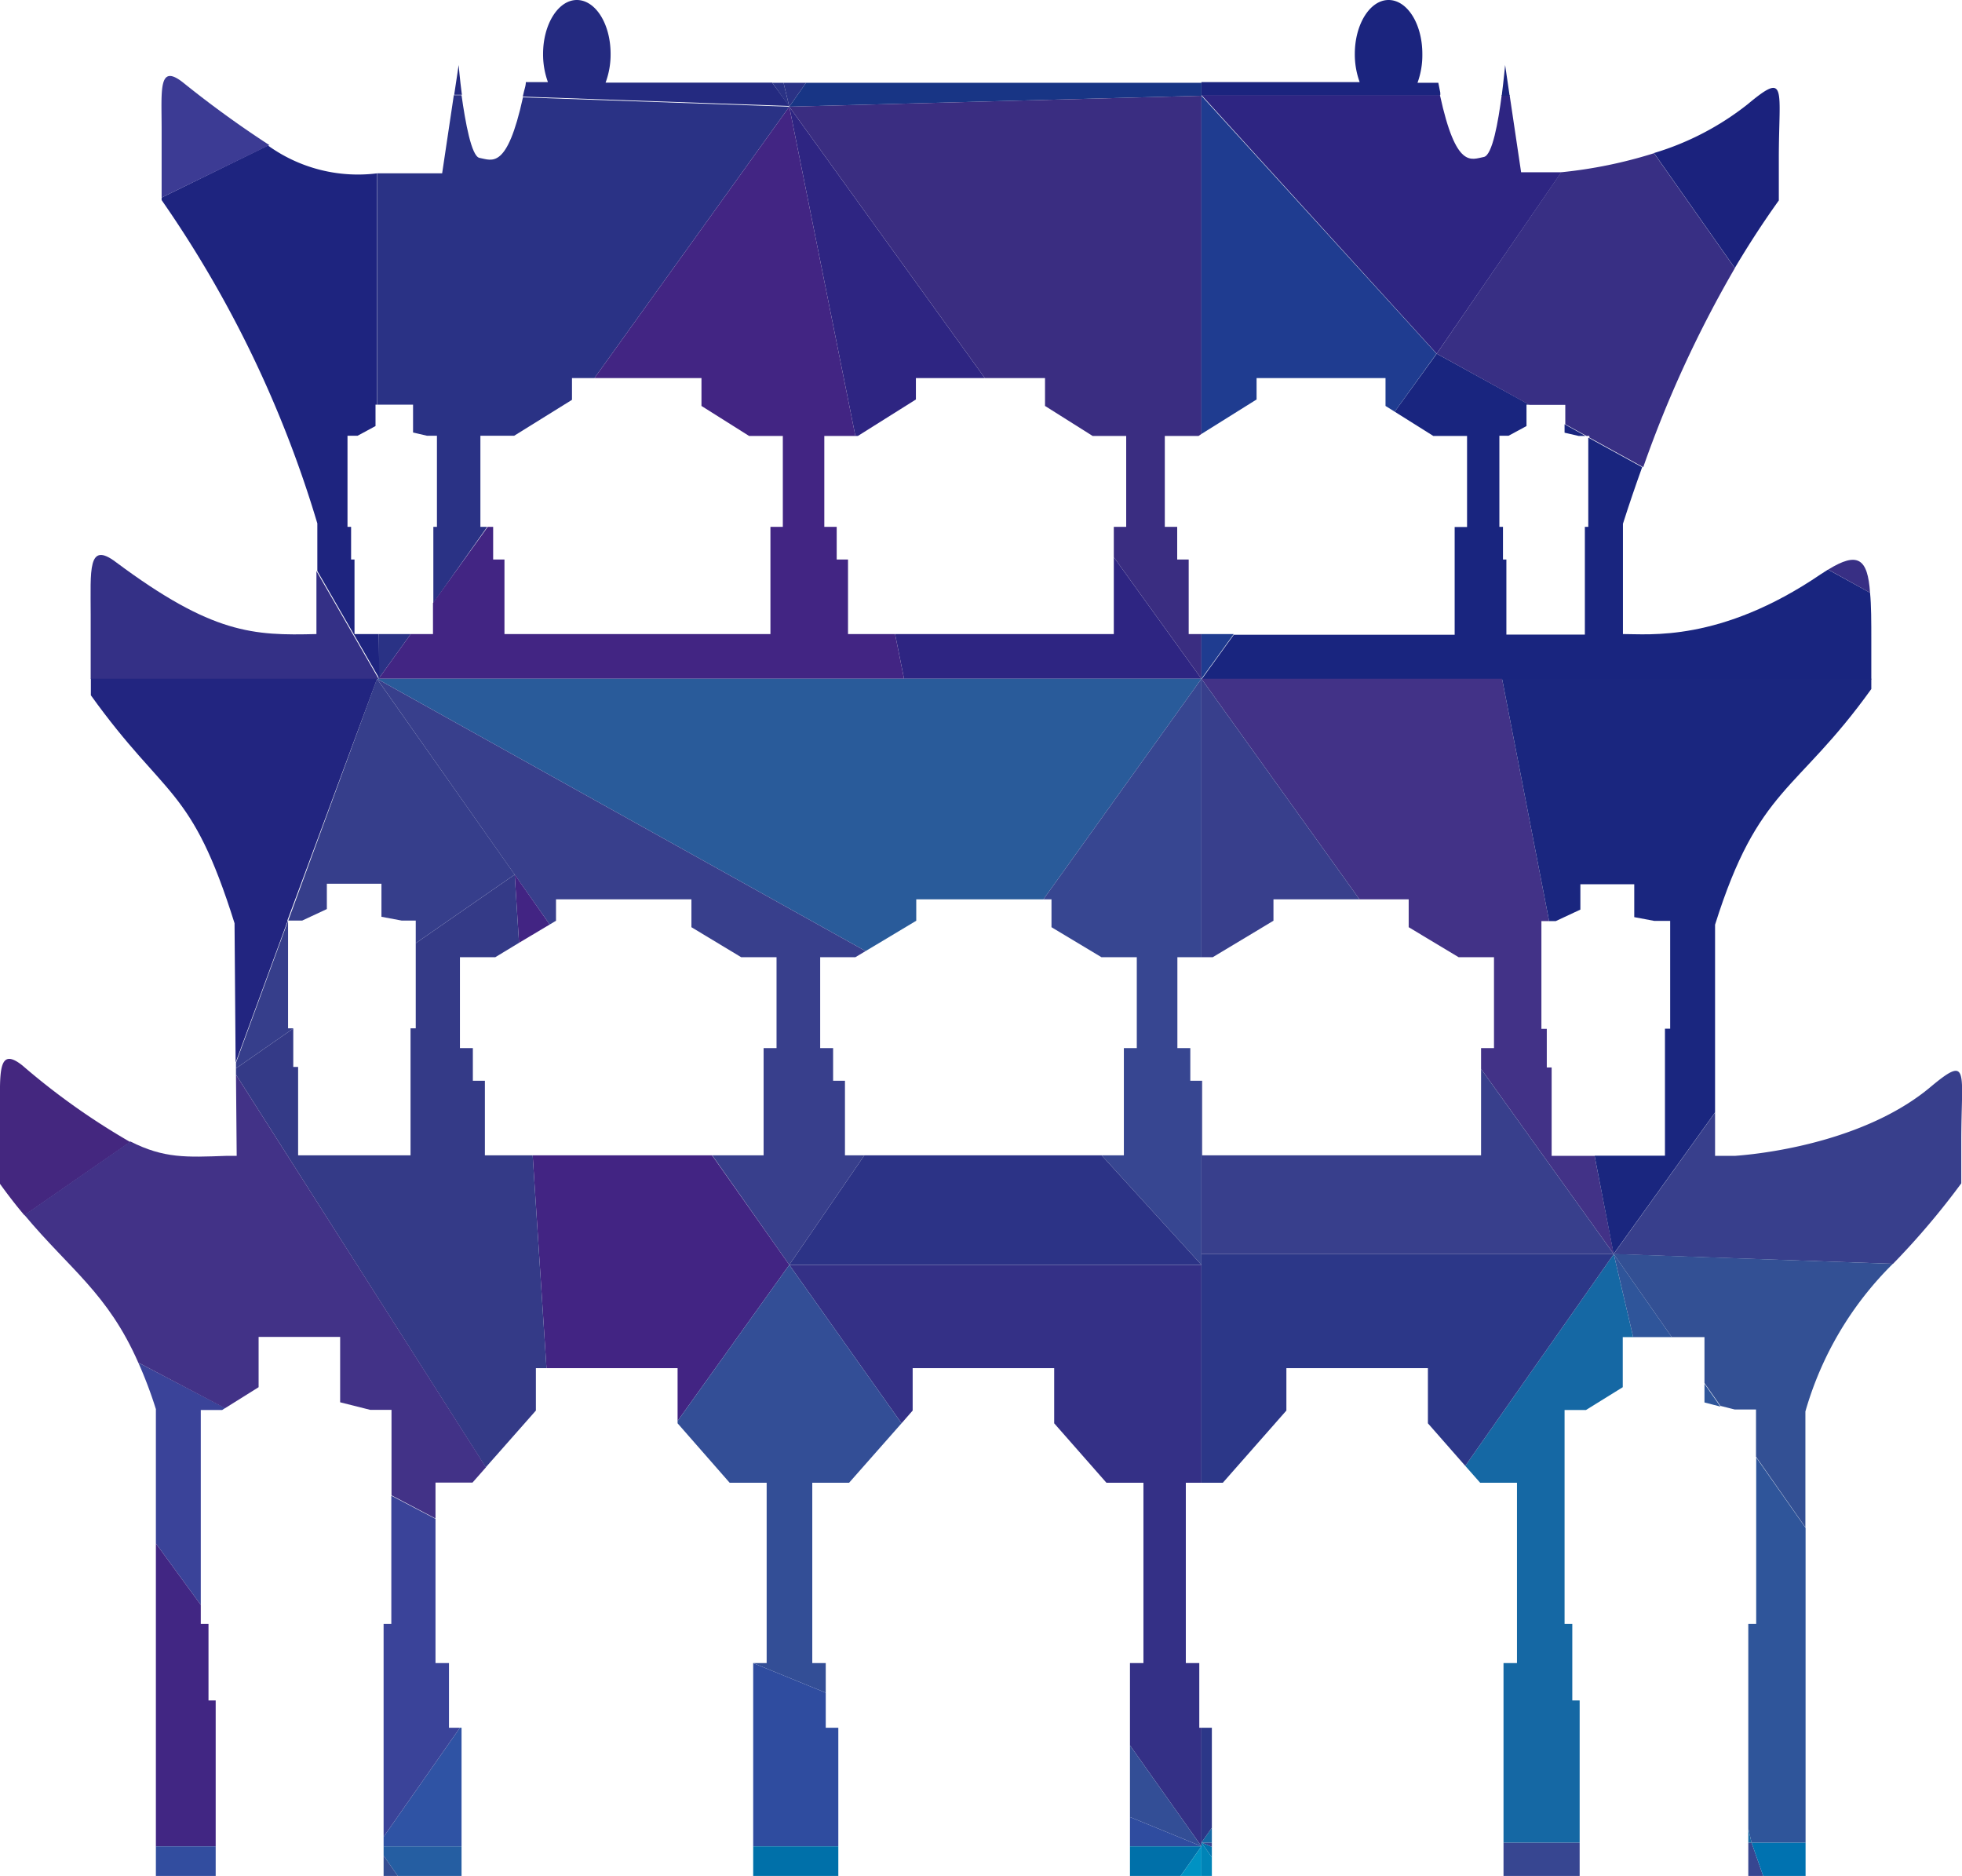 <svg xmlns="http://www.w3.org/2000/svg" viewBox="0 0 109.25 104.44" width="109.25" height="104.44"><defs><style>.cls-1{fill:none;}.cls-2{fill:#2a3285;}.cls-3{fill:#2e2582;}.cls-4{fill:#422583;}.cls-5{fill:#183585;}.cls-6{fill:#3a2d81;}.cls-7{fill:#242a80;}.cls-8{fill:#343086;}.cls-9{fill:#1e247f;}.cls-10{fill:#3c3b94;}.cls-11{fill:#19257f;}.cls-12{fill:#382f84;}.cls-13{fill:#1f3c90;}.cls-14{fill:#1b227d;}.cls-15{fill:#1b247e;}.cls-16{fill:#295b9a;}.cls-17{fill:#383f8c;}.cls-18{fill:#374691;}.cls-19{fill:#422483;}.cls-20{fill:#2c3386;}.cls-21{fill:#334e96;}.cls-22{fill:#2f4c9f;}.cls-23{fill:#2f53a4;}.cls-24{fill:#0070a9;}.cls-25{fill:#255ea2;}.cls-26{fill:#343a87;}.cls-27{fill:#44277f;}.cls-28{fill:#3a4399;}.cls-29{fill:#222580;}.cls-30{fill:#412683;}.cls-31{fill:#423287;}.cls-32{fill:#363e8b;}.cls-33{fill:#0092c3;}.cls-34{fill:#344e93;}.cls-35{fill:#324d9f;}.cls-36{fill:#0084b7;}.cls-37{fill:#0073ac;}.cls-38{fill:#0072b0;}.cls-39{fill:#1568a4;}.cls-40{fill:#2f559a;}.cls-41{fill:#1a267f;}.cls-42{fill:#2c3788;}.cls-43{fill:#335094;}</style></defs><title>资源 4</title><g id="图层_2" data-name="图层 2"><g id="央铋_1" data-name="央铋 1"><polygon class="cls-1" points="24.11 35.3 24.11 33.57 24.11 31.15 24.11 29.33 24.32 29.33 24.32 24.27 23.76 24.27 22.98 24.09 22.98 22.53 21.04 22.53 20.86 22.53 20.86 23.72 19.91 24.27 19.35 24.27 19.35 29.33 19.55 29.33 19.55 31.15 19.74 31.15 19.74 35.3 21.08 35.3 22.87 35.3 24.11 35.3"/><polygon class="cls-1" points="45.67 53.29 45.67 58.35 46.39 58.35 46.39 60.17 47.05 60.17 47.05 64.32 48.13 64.32 61.34 64.32 62.58 64.32 62.58 60.17 62.58 58.35 63.3 58.35 63.3 53.29 61.33 53.29 58.55 51.62 58.55 50.07 58.1 50.07 51.02 50.07 51.02 51.26 48.2 52.95 47.63 53.29 45.67 53.29"/><polygon class="cls-1" points="42.52 64.32 42.52 60.17 42.52 58.35 43.24 58.35 43.24 53.29 41.27 53.29 38.5 51.62 38.5 50.07 30.96 50.07 30.96 51.26 30.61 51.47 30.61 51.47 28.9 52.49 27.58 53.29 25.61 53.29 25.61 58.35 26.33 58.35 26.33 60.17 27 60.17 27 64.32 29.66 64.32 39.65 64.32 39.66 64.32 42.52 64.32"/><polygon class="cls-1" points="22.36 51.25 21.24 51.04 21.24 49.2 18.2 49.2 18.2 50.61 16.83 51.25 16.05 51.25 16.04 51.25 16.04 51.27 16.04 57.25 16.33 57.25 16.33 57.26 16.33 59.4 16.6 59.4 16.6 64.32 22.86 64.32 22.86 59.4 22.86 57.25 23.15 57.25 23.15 52.51 23.15 51.25 22.36 51.25"/><polygon class="cls-1" points="77.15 21.05 69.97 21.05 69.97 22.24 66.9 24.16 66.74 24.27 64.86 24.27 64.86 29.33 65.55 29.33 65.55 31.15 66.19 31.15 66.19 35.3 66.9 35.3 68.7 35.3 80.99 35.3 80.99 31.15 80.99 29.33 81.68 29.33 81.68 24.27 79.8 24.27 77.66 22.92 77.15 22.6 77.15 21.05"/><polygon class="cls-1" points="51 22.24 47.77 24.27 47.63 24.27 45.9 24.27 45.9 29.33 46.59 29.33 46.59 31.15 47.22 31.15 47.22 35.3 49.84 35.3 62.02 35.3 62.02 31.15 62.02 31.02 62.02 29.33 62.71 29.33 62.71 24.27 60.84 24.27 58.19 22.6 58.19 21.05 54.84 21.05 51 21.05 51 22.24"/><polygon class="cls-1" points="27.46 31.15 28.09 31.15 28.09 35.3 42.9 35.3 42.9 31.15 42.9 29.33 43.59 29.33 43.59 24.27 41.71 24.27 39.06 22.6 39.06 21.05 33.1 21.05 31.88 21.05 31.88 22.24 28.65 24.27 26.77 24.27 26.77 29.33 27.16 29.33 27.46 29.33 27.46 31.15"/><polygon class="cls-1" points="85 23.72 84.04 24.27 83.49 24.27 83.49 29.33 83.69 29.33 83.69 31.15 83.88 31.15 83.88 35.3 88.25 35.3 88.25 31.15 88.25 29.33 88.45 29.33 88.45 24.36 88.45 24.27 88.29 24.27 87.9 24.27 87.12 24.09 87.12 23.62 87.12 22.53 85.16 22.53 85 22.53 85 23.72"/><polygon class="cls-1" points="85.83 57.28 86.13 57.28 86.13 59.43 86.4 59.43 86.4 64.35 88.79 64.35 92.66 64.35 92.66 59.43 92.66 57.28 92.95 57.28 92.95 51.28 92.16 51.28 91.03 51.06 91.03 49.23 87.99 49.23 87.99 50.64 86.63 51.28 86.26 51.28 85.83 51.28 85.83 57.28"/><polygon class="cls-1" points="66.94 64.32 82.47 64.32 82.47 60.17 82.47 59.51 82.47 58.35 83.19 58.35 83.19 53.29 81.22 53.29 78.44 51.62 78.44 50.07 75.7 50.07 70.91 50.07 70.91 51.26 67.53 53.29 66.9 53.29 65.56 53.29 65.56 58.35 66.28 58.35 66.28 60.17 66.9 60.17 66.94 60.17 66.94 64.32"/><line class="cls-1" x1="97.35" y1="104.44" x2="97.34" y2="104.44"/><polygon class="cls-1" points="30.61 51.47 20.99 37.79 28.66 48.69 30.61 51.47 30.61 51.47"/><polygon class="cls-1" points="39.65 64.32 43.95 70.42 39.66 64.32 39.65 64.32"/><polygon class="cls-1" points="66.9 70.42 66.9 70.42 43.95 70.42 66.9 70.42"/><polygon class="cls-2" points="44.88 4.61 43.63 4.61 43.95 5.94 44.88 4.61"/><polygon class="cls-2" points="43.63 4.61 43.01 4.61 43.95 5.94 43.63 4.61"/><path class="cls-2" d="M23,22.53v1.55l.78.18h.55v5.07h-.2v4.24l3-4.24h-.38V24.26h1.88l3.22-2V21.05H33.1L43.95,5.94,29.12,5.42c-.89,4.06-1.72,3.5-2.42,3.37-.45-.08-.79-2-1-3.49l-.43,0-.65,4.35H21.56l-.55,0,0,12.88H23Z"/><polygon class="cls-2" points="21.08 35.3 21.08 37.79 22.87 35.3 21.08 35.3"/><polygon class="cls-3" points="47.77 24.27 51 22.24 51 21.05 54.84 21.05 43.95 5.94 47.63 24.27 47.77 24.27"/><polygon class="cls-3" points="62.02 31.15 62.02 35.3 49.84 35.3 50.34 37.79 66.9 37.79 62.02 31.02 62.02 31.15"/><polygon class="cls-4" points="49.84 35.3 47.22 35.3 47.22 31.15 46.59 31.15 46.59 29.33 45.9 29.33 45.9 24.27 47.63 24.27 43.95 5.94 33.1 21.05 39.06 21.05 39.06 22.6 41.71 24.27 43.59 24.27 43.59 29.33 42.9 29.33 42.9 31.15 42.9 35.3 28.09 35.3 28.09 31.15 27.46 31.15 27.46 29.33 27.16 29.33 24.11 33.57 24.11 35.3 22.87 35.3 21.08 37.79 50.34 37.79 49.84 35.3"/><polygon class="cls-5" points="66.9 5.33 66.9 4.61 44.88 4.61 43.95 5.94 66.9 5.33"/><polygon class="cls-6" points="66.19 35.3 66.19 31.15 65.55 31.15 65.55 29.33 64.86 29.33 64.86 24.27 66.74 24.27 66.9 24.16 66.9 5.33 43.95 5.94 54.84 21.05 58.19 21.05 58.19 22.6 60.84 24.27 62.71 24.27 62.71 29.33 62.02 29.33 62.02 31.02 66.9 37.79 66.9 35.3 66.19 35.3"/><path class="cls-7" d="M25.54,3.62l-.25,1.66.43,0C25.6,4.37,25.54,3.62,25.54,3.62Z"/><path class="cls-7" d="M43,4.6H33.72A4.48,4.48,0,0,0,34,3c0-1.67-.84-3-1.88-3s-1.88,1.36-1.88,3a4.5,4.5,0,0,0,.27,1.57H29.28c0,.19-.07.38-.11.55l-.06.26,14.83.52Z"/><path class="cls-8" d="M21.08,37.79l-3.46-6V35.3c-3.52.09-5.79,0-11.16-4-1.59-1.21-1.41.46-1.41,2.92v3.58h16Z"/><path class="cls-9" d="M21.08,35.3H19.74V31.15h-.19V29.33h-.2V24.26h.56l1-.54V22.53H21L21,9.65A8.57,8.57,0,0,1,14.92,8.1L9,11v.14a63,63,0,0,1,8.67,18v2.65l3.46,6Z"/><path class="cls-10" d="M10.2,4.6C8.81,3.5,9,5,9,7.19V11l6-2.92A58.46,58.46,0,0,1,10.2,4.6Z"/><polygon class="cls-11" points="87.9 24.27 88.29 24.27 87.12 23.62 87.12 24.09 87.9 24.27"/><path class="cls-11" d="M88.45,29.33h-.2v6H83.88V31.15h-.19V29.33h-.2V24.26H84l1-.54V22.53h.16L80,19.69l-2.34,3.23,2.15,1.35h1.88v5.07H81v6H68.7l-1.8,2.49h37.3V35.7c0-1.1,0-2-.07-2.7l-2.34-1.29-.42.27c-5.59,3.8-9.59,3.31-11,3.32V29.16c.34-1.07.7-2.12,1.07-3.15l-3-1.65v5Z"/><path class="cls-12" d="M101.8,31.71,104.13,33C104,31.08,103.44,30.7,101.8,31.71Z"/><path class="cls-12" d="M86.93,9.59,80,19.69l5.16,2.85h2v1.08l1.18.65h.16v.09l3,1.65A64.45,64.45,0,0,1,96.6,14.93l-4.5-6.4A25.63,25.63,0,0,1,86.93,9.59Z"/><polygon class="cls-13" points="66.9 24.16 69.97 22.24 69.97 21.05 77.15 21.05 77.15 22.6 77.66 22.92 79.99 19.69 66.9 5.33 66.9 24.16"/><polygon class="cls-13" points="66.9 37.79 68.7 35.3 66.9 35.3 66.9 37.79"/><path class="cls-14" d="M97.32,5.8A15.63,15.63,0,0,1,92.1,8.52l4.5,6.4c.77-1.3,1.59-2.56,2.45-3.76V8.81C99.05,4.92,99.54,3.95,97.32,5.8Z"/><path class="cls-3" d="M80,19.69l6.94-10.1-.48,0H84.7l-.64-4.3h-.44c-.19,1.47-.52,3.37-1,3.45-.7.13-1.54.7-2.44-3.45H66.9Z"/><path class="cls-15" d="M83.81,3.62s-.07.77-.19,1.71h.44Z"/><path class="cls-15" d="M80.2,5.33l0-.17-.11-.55H78.93A4.48,4.48,0,0,0,79.2,3c0-1.67-.84-3-1.88-3s-1.88,1.36-1.88,3a4.5,4.5,0,0,0,.27,1.57H66.9v.73H80.2Z"/><polygon class="cls-16" points="21.08 37.79 20.99 37.79 48.2 52.95 51.02 51.26 51.02 50.07 58.1 50.07 66.9 37.79 50.34 37.79 21.08 37.79"/><polygon class="cls-17" points="47.05 64.32 47.05 60.17 46.39 60.17 46.39 58.35 45.67 58.35 45.67 53.29 47.63 53.29 48.2 52.95 20.99 37.79 30.61 51.47 30.96 51.26 30.96 50.07 38.5 50.07 38.5 51.62 41.27 53.29 43.24 53.29 43.24 58.35 42.52 58.35 42.52 60.17 42.52 64.32 39.66 64.32 43.95 70.42 48.13 64.32 47.05 64.32"/><polygon class="cls-18" points="58.55 50.07 58.55 51.62 61.33 53.29 63.3 53.29 63.3 58.35 62.58 58.35 62.58 60.17 62.58 64.32 61.34 64.32 66.9 70.42 66.9 69.82 66.9 60.17 66.28 60.17 66.28 58.35 65.56 58.35 65.56 53.29 66.9 53.29 66.9 37.79 58.1 50.07 58.55 50.07"/><polygon class="cls-19" points="28.66 48.69 28.9 52.49 30.61 51.47 28.66 48.69"/><polygon class="cls-19" points="39.65 64.32 29.66 64.32 30.43 76.17 37.73 76.17 37.73 79.11 43.95 70.42 39.65 64.32"/><polygon class="cls-20" points="48.13 64.32 43.95 70.42 66.9 70.42 61.34 64.32 48.13 64.32"/><polygon class="cls-8" points="43.95 70.42 50.2 79.24 50.82 78.53 50.82 76.17 58.7 76.17 58.7 79.24 61.61 82.55 63.67 82.55 63.67 92.59 62.92 92.59 62.92 96.19 62.92 97.17 66.9 102.79 66.9 102.58 66.9 96.19 66.78 96.19 66.78 92.59 66.03 92.59 66.03 82.55 66.9 82.55 66.9 70.42 43.95 70.42"/><polygon class="cls-21" points="62.92 97.17 62.92 101.16 66.9 102.79 62.92 97.17"/><polygon class="cls-21" points="37.73 79.11 37.73 79.24 40.63 82.55 42.69 82.55 42.69 92.59 41.94 92.59 41.94 92.59 45.98 94.24 45.98 92.59 45.23 92.59 45.23 82.55 47.28 82.55 50.2 79.24 43.95 70.42 37.73 79.11"/><polygon class="cls-22" points="62.92 101.16 62.92 102.79 66.9 102.79 62.92 101.16"/><polygon class="cls-22" points="41.94 96.19 41.94 102.79 46.68 102.79 46.68 96.19 45.98 96.19 45.98 94.24 41.94 92.59 41.94 96.19"/><polygon class="cls-23" points="21.36 102.79 25.7 102.79 25.7 96.19 25.61 96.19 21.36 102.26 21.36 102.79"/><rect class="cls-24" x="41.94" y="102.79" width="4.74" height="1.65"/><polygon class="cls-24" points="62.92 102.79 62.92 104.44 65.74 104.44 66.9 102.79 62.92 102.79"/><polygon class="cls-25" points="21.36 103.31 22.15 104.44 25.7 104.44 25.7 102.79 21.36 102.79 21.36 103.31"/><polygon class="cls-26" points="27 64.32 27 60.17 26.33 60.17 26.33 58.35 25.61 58.35 25.61 53.29 27.58 53.29 28.9 52.49 28.66 48.69 23.15 52.51 23.15 57.25 22.86 57.25 22.86 59.4 22.86 64.32 16.6 64.32 16.6 59.4 16.33 59.4 16.33 57.26 13.14 59.48 13.14 59.83 27.05 81.69 29.84 78.53 29.84 76.17 30.43 76.17 29.66 64.32 27 64.32"/><path class="cls-27" d="M1.25,59.32C-.13,58.22,0,59.73,0,61.91v4c.47.65.92,1.23,1.36,1.75l5.89-4.08A38.8,38.8,0,0,1,1.25,59.32Z"/><polygon class="cls-28" points="21.79 90.41 21.36 90.41 21.36 94.67 21.36 102.26 25.61 96.19 25 96.19 25 92.59 24.25 92.59 24.25 84.56 21.79 83.27 21.79 90.41"/><path class="cls-28" d="M8.68,78.45v7.48l2.5,3.42V78.5h1.19l.17-.11L7.7,75.86A23.68,23.68,0,0,1,8.68,78.45Z"/><path class="cls-29" d="M16,51.25h0L21,37.79H5.06v.92c4.17,5.81,5.59,5,8,12.69l.06,7.76,2.9-7.9Z"/><polygon class="cls-30" points="8.68 102.79 12.01 102.79 12.01 94.67 11.61 94.67 11.61 90.41 11.18 90.41 11.18 89.35 8.68 85.93 8.68 102.79"/><path class="cls-31" d="M13.18,64.35h-.57c-2.24.08-3.47.15-5.35-.8L1.36,67.64C3.9,70.68,6,72,7.7,75.86l4.83,2.54,1.87-1.17v-2.8h4.54v3.64l1.67.42h1.19v4.76l2.45,1.29v-2h2.06l.75-.85L13.14,59.83Z"/><polygon class="cls-32" points="16.33 57.25 16.04 57.25 16.04 51.27 13.14 59.17 13.14 59.48 16.33 57.26 16.33 57.25"/><polygon class="cls-32" points="16.05 51.25 16.83 51.25 18.2 50.61 18.2 49.2 21.24 49.2 21.24 51.04 22.36 51.25 23.15 51.25 23.15 52.51 28.66 48.69 20.99 37.79 16.05 51.25"/><polygon class="cls-33" points="65.74 104.44 66.9 104.44 66.9 102.79 65.74 104.44"/><polygon class="cls-34" points="21.36 104.44 22.15 104.44 21.36 103.31 21.36 104.44"/><rect class="cls-35" x="8.68" y="102.79" width="3.33" height="1.65"/><polygon class="cls-36" points="66.9 102.79 66.9 104.44 67.48 104.44 67.48 103.4 66.9 102.58 66.9 102.79"/><polygon class="cls-37" points="67.48 103.4 67.48 102.82 66.9 102.58 67.48 103.4"/><polygon class="cls-18" points="67.48 102.82 67.48 102.58 66.9 102.58 67.48 102.82"/><polygon class="cls-18" points="97.35 102.58 97.35 104.44 98.18 104.44 97.53 102.58 97.35 102.58"/><rect class="cls-18" x="83.72" y="102.58" width="4.24" height="1.86"/><polygon class="cls-38" points="98.18 104.44 100.54 104.44 100.54 102.58 97.53 102.58 98.18 104.44"/><polygon class="cls-39" points="67.48 102.58 67.48 101.76 66.9 102.58 67.48 102.58"/><polygon class="cls-39" points="81.59 81.61 82.42 82.55 84.47 82.55 84.47 92.59 83.72 92.59 83.72 96.19 83.72 102.58 87.96 102.58 87.96 97.52 87.96 94.67 87.55 94.67 87.55 90.41 87.12 90.41 87.12 78.5 88.31 78.5 90.36 77.23 90.36 74.44 90.94 74.44 89.86 69.82 81.59 81.61"/><polygon class="cls-39" points="97.35 101.8 97.35 102.58 97.53 102.58 97.35 101.8"/><polygon class="cls-40" points="90.94 74.44 93.09 74.44 89.86 69.82 90.94 74.44"/><polygon class="cls-40" points="97.79 90.41 97.35 90.41 97.35 94.67 97.35 101.8 97.53 102.58 100.54 102.58 100.54 85.06 97.79 81.14 97.79 90.41"/><polygon class="cls-40" points="94.91 78.08 95.8 78.31 94.91 77.04 94.91 78.08"/><path class="cls-17" d="M105.41,70.36a42.8,42.8,0,0,0,3.8-4.48V63.53c0-3.89.49-4.86-1.73-3-3.34,2.79-8.45,3.64-10.87,3.82H95.5V61.94l-5.65,7.88Z"/><polygon class="cls-31" points="78.44 50.07 78.44 51.62 81.22 53.29 83.19 53.29 83.19 58.35 82.47 58.35 82.47 59.51 89.86 69.82 88.79 64.35 86.4 64.35 86.4 59.43 86.13 59.43 86.13 57.28 85.83 57.28 85.83 51.28 86.26 51.28 83.64 37.79 66.9 37.79 75.7 50.07 78.44 50.07"/><path class="cls-41" d="M86.26,51.28h.37L88,50.64V49.23h3v1.83l1.12.21H93v6h-.29v7.07H88.79l1.06,5.47,5.65-7.88V51.48c2.42-7.7,4.53-7.3,8.7-13.12v-.57H83.64Z"/><polygon class="cls-42" points="67.48 101.76 67.48 96.19 66.9 96.19 66.9 102.58 67.48 101.76"/><polygon class="cls-42" points="66.9 69.82 66.9 70.42 66.9 70.42 66.9 82.55 68.09 82.55 71.63 78.53 71.63 76.17 79.51 76.17 79.51 79.24 81.59 81.61 89.86 69.82 66.9 69.82"/><polygon class="cls-17" points="82.47 60.17 82.47 64.32 66.94 64.32 66.94 60.17 66.9 60.17 66.9 69.82 89.86 69.82 82.47 59.51 82.47 60.17"/><polygon class="cls-17" points="67.53 53.29 70.91 51.26 70.91 50.07 75.7 50.07 66.9 37.79 66.9 53.29 67.53 53.29"/><path class="cls-43" d="M93.09,74.44h1.82V77l.89,1.27.79.2h1.19v2.63l2.75,3.93V78.58a18.83,18.83,0,0,1,4.87-8.22l-15.55-.55Z"/></g></g></svg>
